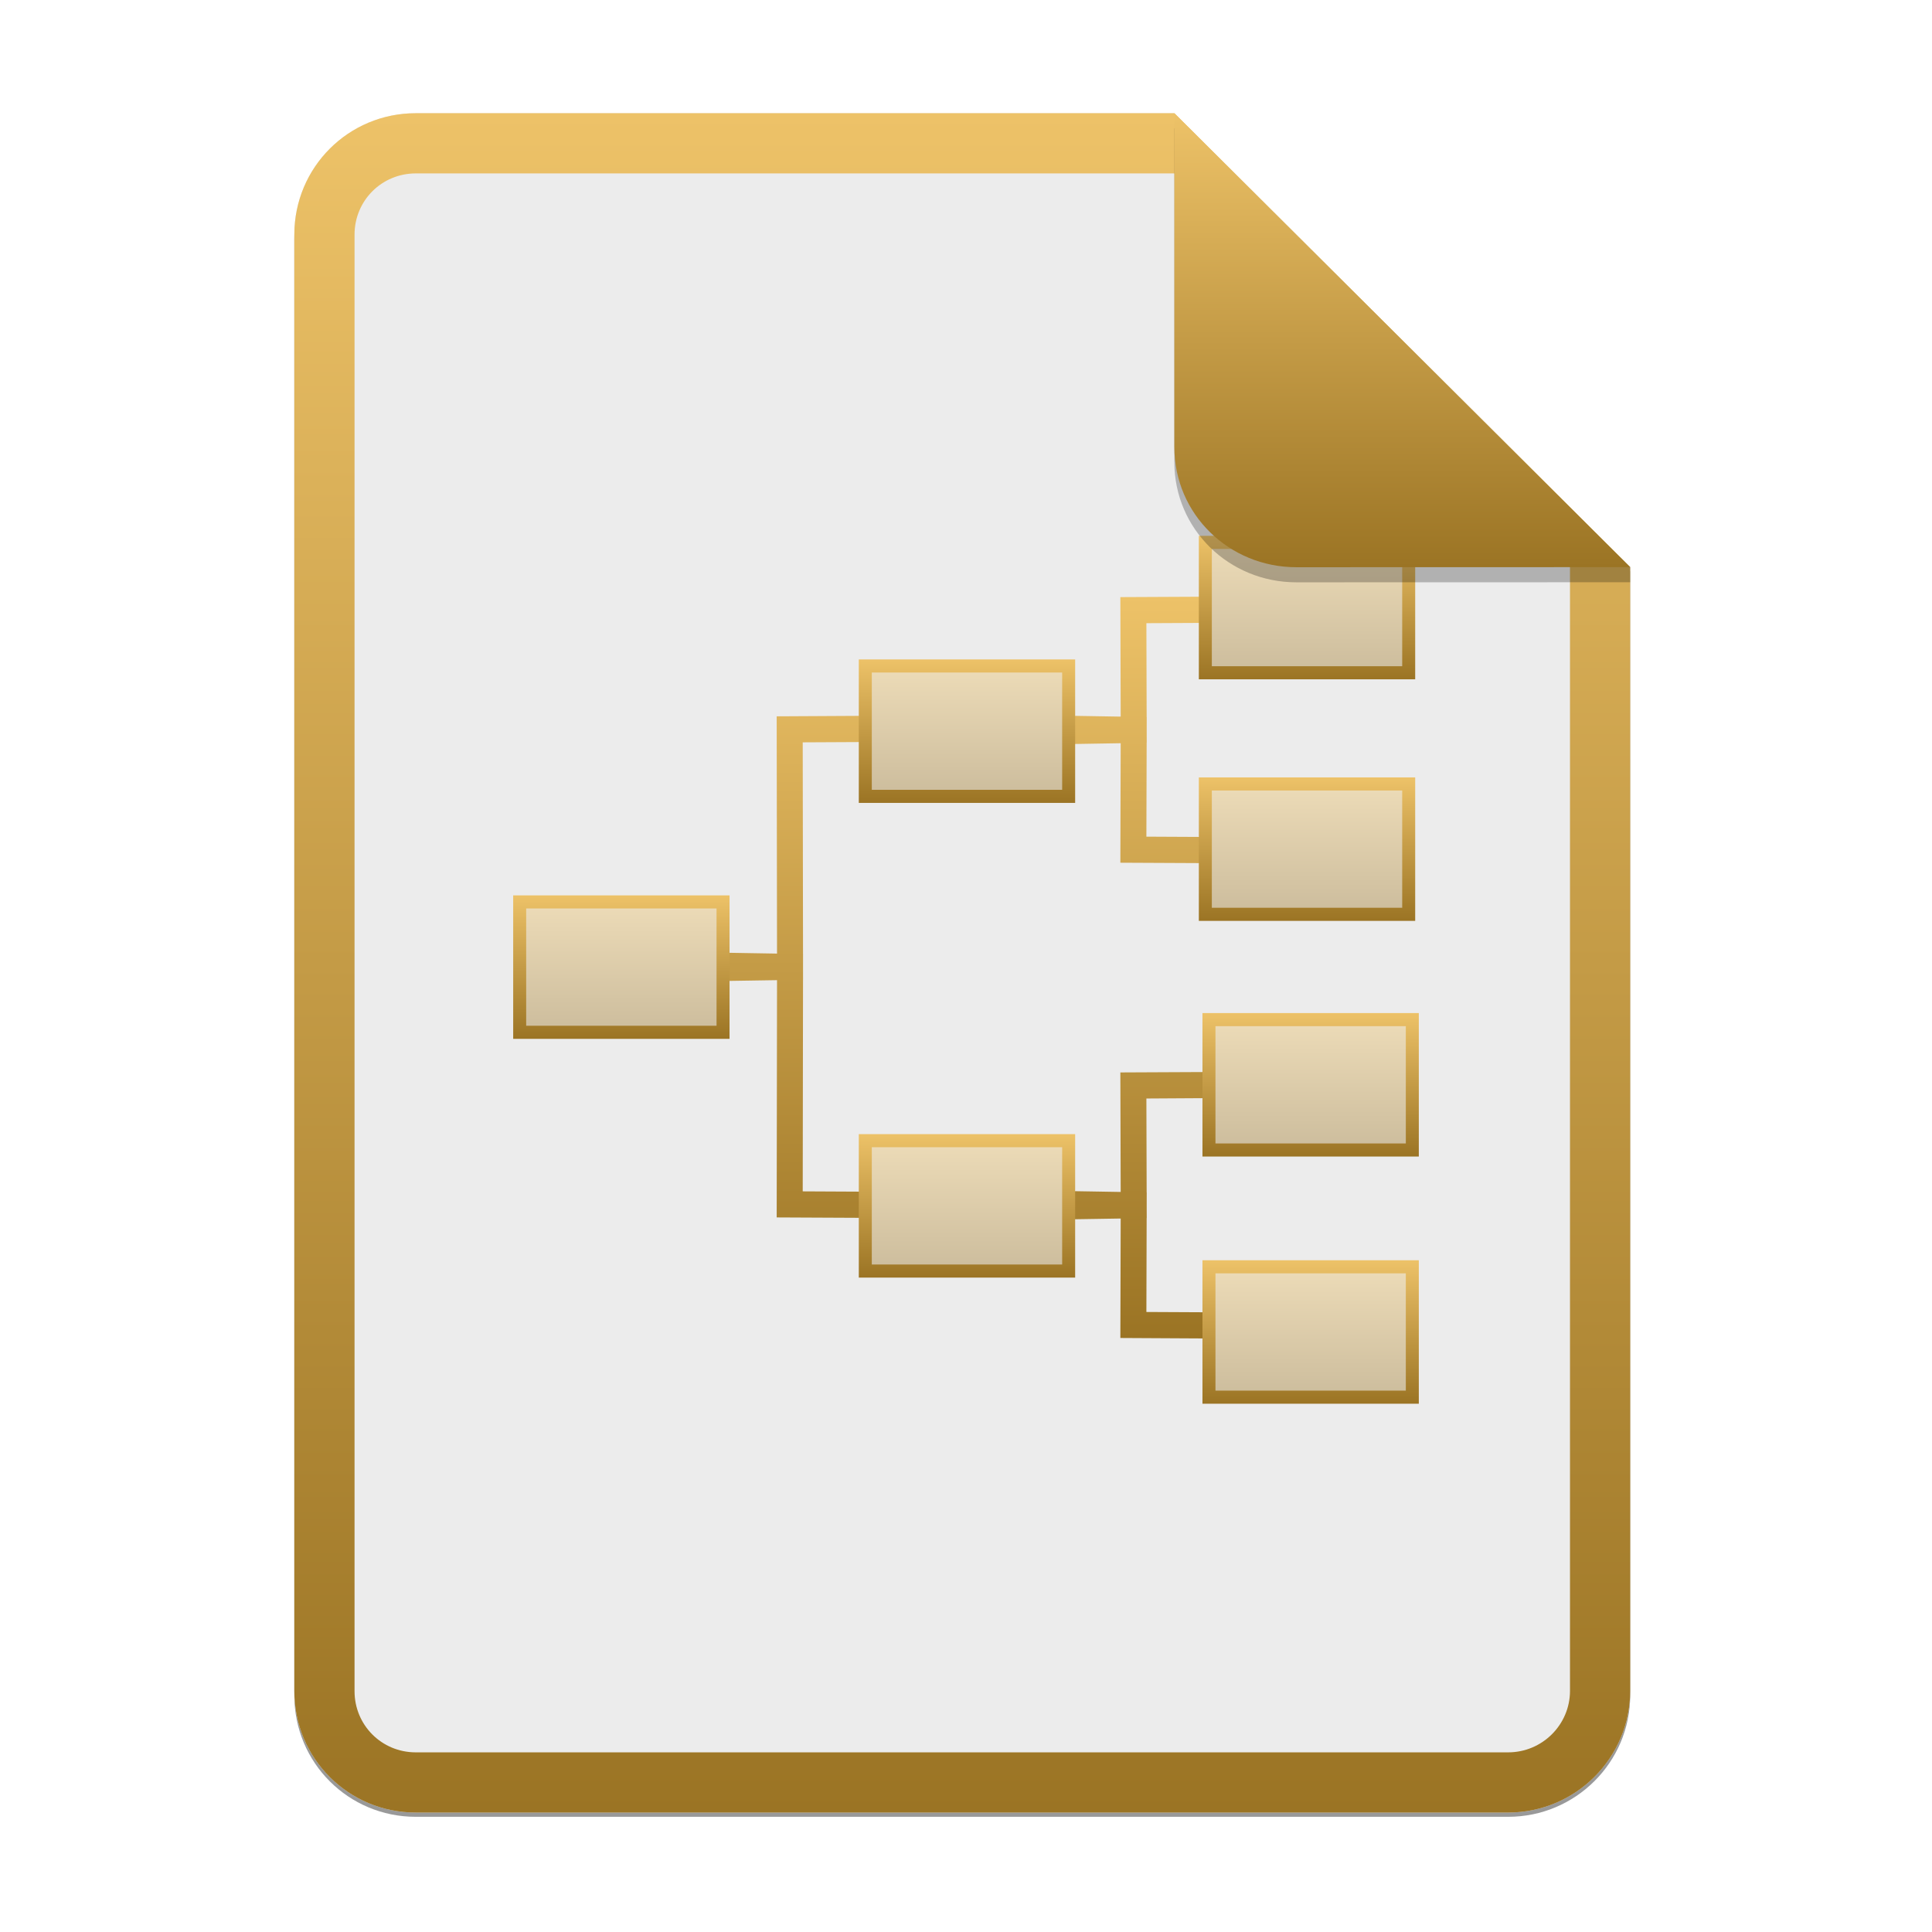 <svg width="256" height="256" viewBox="0 0 256 256" fill="none" xmlns="http://www.w3.org/2000/svg">
<g opacity="0.4" filter="url(#filter0_f)">
<path d="M55.084 15.564H155.608L216.009 75.713L216.011 224.609C216.011 233.52 208.749 240.737 199.838 240.737H55.084C46.173 240.737 39 233.564 39 224.654V31.647C39 22.737 46.173 15.564 55.084 15.564H55.084Z" fill="black"/>
</g>
<path d="M55.084 15H155.608L216.009 75.149L216.011 224.045C216.011 232.956 208.749 240.174 199.838 240.174H55.084C46.173 240.174 39 233 39 224.09V31.084C39 22.173 46.173 15 55.084 15H55.084Z" fill="#ECECEC"/>
<path fill-rule="evenodd" clip-rule="evenodd" d="M155.609 22.979H55.084C50.58 22.979 46.979 26.58 46.979 31.084V224.09C46.979 228.594 50.58 232.195 55.084 232.195H199.838C204.371 232.195 208.032 228.521 208.032 224.046V75.149L155.609 22.979ZM155.608 15H55.084C46.173 15 39 22.173 39 31.084V224.09C39 233 46.173 240.174 55.084 240.174H199.838C208.749 240.174 216.011 232.956 216.011 224.045L216.009 75.149L155.608 15Z" fill="url(#paint0_linear)"/>
<path d="M148.497 161.46L148.453 177.29L159.399 177.35L159.414 173.881L151.902 173.844L151.937 161.406H151.947L151.942 159.701L151.947 157.996H151.937L151.902 145.558L159.414 145.513L159.399 142.052L148.453 142.103L148.497 157.939L142.116 157.832L142.111 158.099L142.057 158.1L142.084 159.698L142.057 161.301L142.111 161.302L142.115 161.561L148.497 161.461V161.46ZM142.084 96.719L142.057 98.319H142.111L142.115 98.587L148.497 98.481L148.453 114.315L159.399 114.368L159.414 110.899L151.902 110.862L151.937 98.423H151.947L151.942 96.719L151.947 95.014H151.937L151.902 82.575L159.414 82.538L159.399 79.069L148.453 79.121L148.497 94.956L142.116 94.85L142.111 95.117H142.057L142.084 96.719ZM106.405 126.412L106.365 98.364L113.877 98.326L113.862 94.857L102.916 94.917L102.96 126.355L96.578 126.248L96.573 126.515L96.519 126.516L96.546 128.115L96.519 129.716L96.574 129.718L96.578 129.977L102.96 129.877L102.916 161.316L113.862 161.368L113.877 157.899L106.365 157.862L106.405 129.822H106.409L106.407 128.116L106.409 126.412H106.405Z" fill="url(#paint1_linear)"/>
<path opacity="0.4" d="M160.195 167.853H187.14V185.134H160.193V167.853H160.195Z" fill="url(#paint2_linear)"/>
<path opacity="0.4" d="M160.195 135.101H187.14V152.381H160.193V135.1L160.195 135.101Z" fill="url(#paint3_linear)"/>
<path opacity="0.4" d="M159.715 103.874H186.66V121.154H159.714V103.874H159.715Z" fill="url(#paint4_linear)"/>
<path opacity="0.4" d="M159.715 71.866H186.66V89.146H159.714V71.865L159.715 71.866Z" fill="url(#paint5_linear)"/>
<path opacity="0.4" d="M114.658 151.142H141.602V168.422H114.658V151.141V151.142Z" fill="url(#paint6_linear)"/>
<path opacity="0.4" d="M114.658 88.242H141.602V105.522H114.658V88.242Z" fill="url(#paint7_linear)"/>
<path opacity="0.4" d="M68.861 119.506H95.807V136.786H68.861V119.506Z" fill="url(#paint8_linear)"/>
<path fill-rule="evenodd" clip-rule="evenodd" d="M159.333 166.988H188V186H159.333V166.987V166.988ZM161.055 168.723H186.279V184.265H161.055V168.723Z" fill="url(#paint9_linear)"/>
<path fill-rule="evenodd" clip-rule="evenodd" d="M159.333 134.235H188V153.247H159.333V134.235ZM161.055 135.97H186.279V151.513H161.055V135.97Z" fill="url(#paint10_linear)"/>
<path fill-rule="evenodd" clip-rule="evenodd" d="M158.852 103.009H187.52V122.02H158.852V103.009ZM160.574 104.743H185.799V120.285H160.574V104.743V104.743Z" fill="url(#paint11_linear)"/>
<path fill-rule="evenodd" clip-rule="evenodd" d="M158.852 71H187.52V90.011H158.852V71ZM160.574 72.735H185.799V88.278H160.574V72.735Z" fill="url(#paint12_linear)"/>
<path fill-rule="evenodd" clip-rule="evenodd" d="M113.796 150.277H142.463V169.288H113.795V150.277H113.796ZM115.518 152.011H140.742V167.554H115.518V152.011Z" fill="url(#paint13_linear)"/>
<path fill-rule="evenodd" clip-rule="evenodd" d="M113.796 87.377H142.463V106.388H113.795V87.377H113.796ZM115.518 89.112H140.742V104.653H115.518V89.111V89.112Z" fill="url(#paint14_linear)"/>
<path fill-rule="evenodd" clip-rule="evenodd" d="M68 118.641H96.667V137.652H68V118.641ZM69.721 120.375H94.946V135.917H69.721V120.375V120.375Z" fill="url(#paint15_linear)"/>
<path opacity="0.25" d="M155.608 17V61.231C155.608 70.141 162.867 77.16 171.777 77.16L216.009 77.149V75.149L155.608 17Z" fill="black"/>
<path d="M155.608 15V59.231C155.608 68.141 162.867 75.16 171.777 75.16L216.009 75.149L155.608 15Z" fill="url(#paint16_linear)"/>
<defs>
<filter id="filter0_f" x="23.878" y="0.441" width="207.255" height="255.418" filterUnits="userSpaceOnUse" color-interpolation-filters="sRGB">
<feFlood flood-opacity="0" result="BackgroundImageFix"/>
<feBlend mode="normal" in="SourceGraphic" in2="BackgroundImageFix" result="shape"/>
<feGaussianBlur stdDeviation="7.561" result="effect1_foregroundBlur"/>
</filter>
<linearGradient id="paint0_linear" x1="39" y1="15" x2="39" y2="240.174" gradientUnits="userSpaceOnUse">
<stop offset="1e-07" stop-color="#EDC268"/>
<stop offset="1" stop-color="#9B7424"/>
</linearGradient>
<linearGradient id="paint1_linear" x1="96.519" y1="79.069" x2="96.519" y2="177.35" gradientUnits="userSpaceOnUse">
<stop offset="1e-07" stop-color="#EDC268"/>
<stop offset="1" stop-color="#9B7424"/>
</linearGradient>
<linearGradient id="paint2_linear" x1="160.193" y1="167.853" x2="160.193" y2="185.134" gradientUnits="userSpaceOnUse">
<stop offset="1e-07" stop-color="#EDC268"/>
<stop offset="1" stop-color="#9B7424"/>
</linearGradient>
<linearGradient id="paint3_linear" x1="160.193" y1="135.1" x2="160.193" y2="152.381" gradientUnits="userSpaceOnUse">
<stop offset="1e-07" stop-color="#EDC268"/>
<stop offset="1" stop-color="#9B7424"/>
</linearGradient>
<linearGradient id="paint4_linear" x1="159.714" y1="103.874" x2="159.714" y2="121.154" gradientUnits="userSpaceOnUse">
<stop offset="1e-07" stop-color="#EDC268"/>
<stop offset="1" stop-color="#9B7424"/>
</linearGradient>
<linearGradient id="paint5_linear" x1="159.714" y1="71.865" x2="159.714" y2="89.146" gradientUnits="userSpaceOnUse">
<stop offset="1e-07" stop-color="#EDC268"/>
<stop offset="1" stop-color="#9B7424"/>
</linearGradient>
<linearGradient id="paint6_linear" x1="114.658" y1="151.141" x2="114.658" y2="168.422" gradientUnits="userSpaceOnUse">
<stop offset="1e-07" stop-color="#EDC268"/>
<stop offset="1" stop-color="#9B7424"/>
</linearGradient>
<linearGradient id="paint7_linear" x1="114.658" y1="88.242" x2="114.658" y2="105.522" gradientUnits="userSpaceOnUse">
<stop offset="1e-07" stop-color="#EDC268"/>
<stop offset="1" stop-color="#9B7424"/>
</linearGradient>
<linearGradient id="paint8_linear" x1="68.861" y1="119.506" x2="68.861" y2="136.786" gradientUnits="userSpaceOnUse">
<stop offset="1e-07" stop-color="#EDC268"/>
<stop offset="1" stop-color="#9B7424"/>
</linearGradient>
<linearGradient id="paint9_linear" x1="159.333" y1="166.987" x2="159.333" y2="186" gradientUnits="userSpaceOnUse">
<stop offset="1e-07" stop-color="#EDC268"/>
<stop offset="1" stop-color="#9B7424"/>
</linearGradient>
<linearGradient id="paint10_linear" x1="159.333" y1="134.235" x2="159.333" y2="153.247" gradientUnits="userSpaceOnUse">
<stop offset="1e-07" stop-color="#EDC268"/>
<stop offset="1" stop-color="#9B7424"/>
</linearGradient>
<linearGradient id="paint11_linear" x1="158.852" y1="103.009" x2="158.852" y2="122.02" gradientUnits="userSpaceOnUse">
<stop offset="1e-07" stop-color="#EDC268"/>
<stop offset="1" stop-color="#9B7424"/>
</linearGradient>
<linearGradient id="paint12_linear" x1="158.852" y1="71" x2="158.852" y2="90.011" gradientUnits="userSpaceOnUse">
<stop offset="1e-07" stop-color="#EDC268"/>
<stop offset="1" stop-color="#9B7424"/>
</linearGradient>
<linearGradient id="paint13_linear" x1="113.795" y1="150.277" x2="113.795" y2="169.288" gradientUnits="userSpaceOnUse">
<stop offset="1e-07" stop-color="#EDC268"/>
<stop offset="1" stop-color="#9B7424"/>
</linearGradient>
<linearGradient id="paint14_linear" x1="113.795" y1="87.377" x2="113.795" y2="106.388" gradientUnits="userSpaceOnUse">
<stop offset="1e-07" stop-color="#EDC268"/>
<stop offset="1" stop-color="#9B7424"/>
</linearGradient>
<linearGradient id="paint15_linear" x1="68" y1="118.641" x2="68" y2="137.652" gradientUnits="userSpaceOnUse">
<stop offset="1e-07" stop-color="#EDC268"/>
<stop offset="1" stop-color="#9B7424"/>
</linearGradient>
<linearGradient id="paint16_linear" x1="155.608" y1="15" x2="155.608" y2="75.16" gradientUnits="userSpaceOnUse">
<stop offset="1e-07" stop-color="#EDC268"/>
<stop offset="1" stop-color="#9B7424"/>
</linearGradient>
</defs>
</svg>
